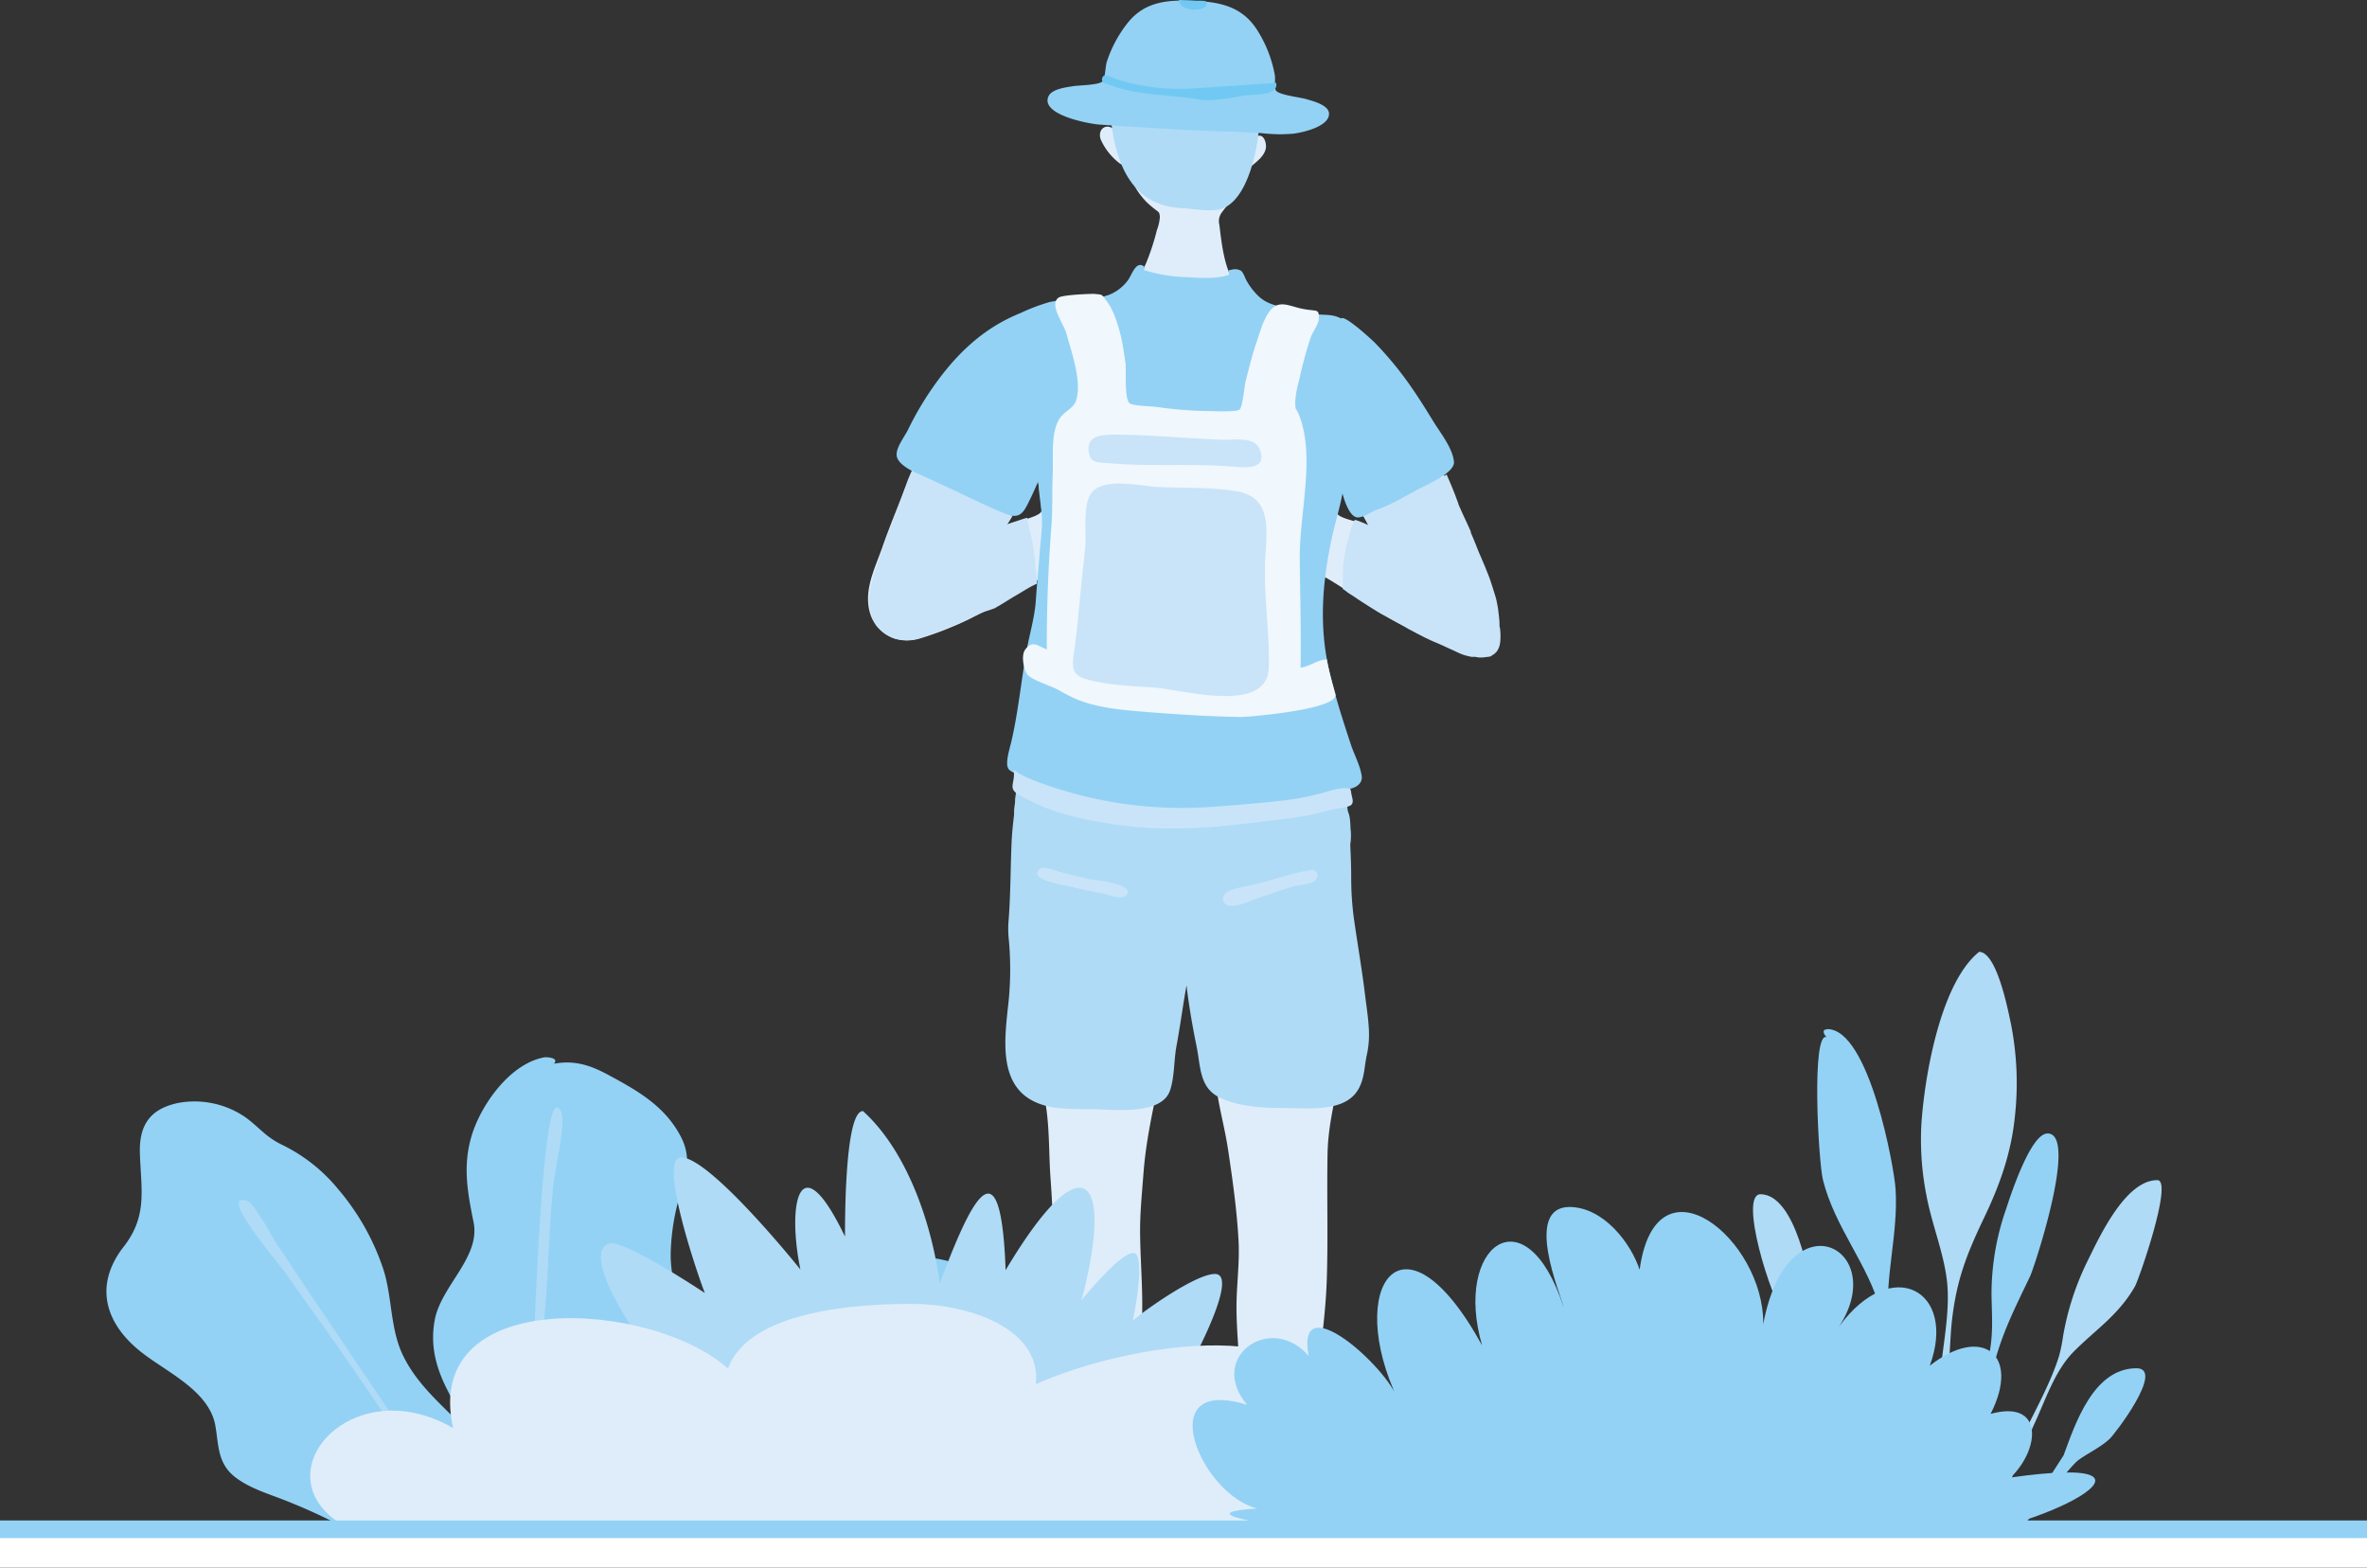 <svg xmlns="http://www.w3.org/2000/svg" xmlns:xlink="http://www.w3.org/1999/xlink"
     viewBox="0 0 600 397.36">
    <rect x="0" y="0" width="600" height="397.36" fill="#333333" stroke="none"/>
    <defs>
        <clipPath id="a">
            <rect y="388.06" width="600" height="9.3" style="fill:none"/>
        </clipPath>
        <clipPath id="b">
            <rect x="-1629.63" y="-889.33" width="2844.44" height="2008.13" style="fill:none"/>
        </clipPath>
    </defs>
    <path d="M344.18,258.92a1.16,1.16,0,0,1,0,.18.65.65,0,0,1,0,.13h0l0-.16-.06-.21v0Z"
          style="fill:#dfedfa"/>
    <path d="M309.26,54.83c0,.05,0,.09,0,.14v0h0s0,0,0,0h0V54.8a0,0,0,0,0,0,0Z" style="fill:#dfedfa"/>
    <path d="M309.26,54.83c0,.05,0,.09,0,.14v0h0s0,0,0,0h0V54.8s0,0,0,0Z" style="fill:#dfedfa"/>
    <path d="M379.7,158.25c-.24-5.49-2-10.59-4.12-15.61s-4.13-10.22-6.59-15.14c-1.68-4-3.43-8.32-5.43-12.34-2.32-4.67-5.41-8.91-8-13.4-4.35-7.45-7.7-18.22-17-20.84a114.27,114.27,0,0,0-11.83-2.68c-4.44-.75-9.46-1.9-12.73-5.22-3.56-3.62-4.31-11.08-4.91-16.06a3.63,3.63,0,0,1,.49-2.92c1.6-2.28,3.54-4,4.91-6.61a7.34,7.34,0,0,1-4.24-8.17c.89-3.95,3.94-3.72,7.16-4.18-1.19.78-1.24,3.66.4,2.48a28.93,28.93,0,0,1-2.23,3c-.34.42-2.16,1.94-2.3,2.42-.94,3.26,2.59.31,3.53-.52,1.5-1.32,3.68-2.75,4.06-4.89.24-1.34-.57-4-2.44-2.94,1.42-8.42.25-18.72-5.92-25.16-5.83-6.07-13.28-6.65-20.86-3.79-6.16,2.33-9.59,7.66-10.77,13.94a24.37,24.37,0,0,0,.12,9,3.91,3.91,0,0,0,.92,2.49,15.85,15.85,0,0,0,2.5,1.1,13,13,0,0,1,4.42,3.83,7.39,7.39,0,0,1,1.65,5.34,6.66,6.66,0,0,1-.93,2.67c-.45.71-1.78,1.34-2.07,1.95-.5,1.07,2.27,4.37,3.21,5.28a23.46,23.46,0,0,0,1.85,1.59c1.23,1,1.32.77,1.46,2.07a11.1,11.1,0,0,1-.75,3.37,60.18,60.18,0,0,1-2.72,8.34,14.34,14.34,0,0,1-10.27,8.42c-3.58.91-7.26.81-10.92,1.12-4,.34-7.85,2.85-11.6,4.42a17.27,17.27,0,0,0-5.51,2.94,37.62,37.62,0,0,0-4.75,5.18A80.44,80.44,0,0,0,240.64,100a236.24,236.24,0,0,0-11.73,25c-1.73,4.49-3.59,8.94-5.17,13.49s-4,9.35-3.68,14.15c.38,7,6.42,11.14,13,9.23a82.28,82.28,0,0,0,16.68-7.1c3-1.64,5.61-3.81,8.63-5.35,2-1,4.13-1.75,5.81-3.24,0,2.78-.71,5.53-1,8.29-.45,4.46-.75,8.93-1.16,13.39-.69,7.61-2.09,15.06-3.25,22.6-.56,3.64-.87,7.33-1.19,11-.14,1.71-.69,3.56-.39,5.22.26,1.51.94,3,1.25,4.54,1.61,8,3.53,15.91,3.51,24.17a37.29,37.29,0,0,1-5,18.34c.57.16,3,.32,3.29.71a7.06,7.06,0,0,1,.21,2c.11.95.25,1.91.4,2.85.45,2.76,1.14,5.47,1.66,8.21.89,4.66,2.16,9.24,2.78,13.95.75,5.71.59,11.44,1,17.17s.73,11.55.63,17.3c-.26,14.91,1.25,30,2.57,44.85.28,3.25.53,6.5.8,9.75q.27,3.25.55,6.51c.15,1.76-.06,4.56,1,6.11,1.54,2.34,6.84,3,9.45,2.67,3.05-.41,5-3.56,6.54-5.94.83-1.3,2.86-4.07,2.58-5.6-.36-2-1.87-.64-3.12-1.14-1.62-.64-.44-4.6-.36-6.1.21-4,0-7.84.74-11.8,1.27-6.75,1.47-13.12,1.78-19.94.35-7.51-.36-15-.45-22.46-.07-5.11.46-10.16.84-15.25.79-10.75,3.59-21,5.52-31.58-2.56-.43-3.94-.39-3.75-3.18.23-3.32,1.22-6.52,1.86-9.77.57-2.91.79-5.9,1.52-8.78.55-2.2,2.73-9.67,5.64-9.66,1.61,0,2.31,3.57,2.75,4.69,1.17,3,2.49,5.92,3.37,9,1,3.57,4.21,13-1,14,1.06,4.68,2,9.36,2.69,14.1.74,5,2.08,9.87,2.84,14.87,1.15,7.62,2.25,15.43,2.67,23.13.27,4.93-.31,9.82-.48,14.74-.18,5.42.36,10.94.66,16.35.53,9.58,1.1,19.29,2.06,28.83.29,2.88.48,5.76,1,8.61.27,1.34.38,2.88,1.41,3.87,2.08,2,7.94,2,10.48,1.08,1.34-.48,2.07-1.69,2.83-2.82,1.42-2.08,3.4-4.53,3.93-7,.57-2.7-1.95-3.67-4.25-3.66-1.32,0-1.38.68-1.57-.58a7.66,7.66,0,0,0,.69-1.69c.23-.88.31-1.81.51-2.7,1-4.41,1.66-8.79,2.29-13.27.8-5.67,1-11.42,1.62-17.11.51-4.71,1-9.42,1.17-14.15.39-10.9,0-21.76.22-32.66.13-6,1.41-11.65,2.61-17.45.63-3,1.33-6,2.05-9,.18-.76.74-6.05,1.81-6.11-1.26-1.69-2.36-3.3-2.52-5.47s.4-3.09-.26-5.06a53,53,0,0,1-2.45-10.86c-.71-6-.85-12.5,1.38-18.22.75-1.92,2.43-3.86,3-5.76.72-2.33-.4-6.52-.69-8.88a81,81,0,0,0-1.82-10c-1.65-6.39-3.39-13-4.42-19.54-1.43-9-2.14-20.5.68-29.6,8,4.61,15.23,10.8,23.88,14.06,1.48,1.48,4.78,2.38,6.66,3.32a34.9,34.9,0,0,0,4.14,1.86c2.62.9,5.78,1.31,8-.85C380.22,163.13,379.83,160.23,379.7,158.25ZM264,129.43c0,1.6-7.6,3-9,3.63,3.31-5.72,4.24-12,6.94-18,.61,4.15,1.54,8.59,2,12.51C263.92,128.21,264,128.82,264,129.43Zm82.79,3.76c-1.84-.88-7.57-1.74-7.88-3.17-.23-1,.91-3.05,1.14-4.14a19.52,19.52,0,0,1,1.35-4.73,70.64,70.64,0,0,0,3.33,8,36.33,36.33,0,0,1,1.91,3.45C346.78,133.12,347.24,133.3,346.74,133.19Z"
          style="fill:#dfedfa"/>
    <path d="M279,35.31a15.58,15.58,0,0,0,4.85,6.12c3.2,2,1.06-2.25.5-3.37-.37-.74-1.4-2-1.5-2.76-.12-.95.77-1.13-.29-2.29C280.68,31,278.11,32.58,279,35.31Z"
          style="fill:#dfedfa"/>
    <path d="M270.23,368.77c.11,0,.68,8.15.74,8.83.15,1.74,0,3.71.79,5.31s2.53,1.8,4.11,2.28c2.61.8,6,1.35,8.28-.62a20.47,20.47,0,0,0,2.9-3.46,31.85,31.85,0,0,0,2.63-4.48c.37-.77,1.24-2.42.51-3.19s-1.71-.39-2.51-.33-1-.24-1.05-1.11a17.59,17.59,0,0,1,.16-2.4c-3.22-.14-6.44-.21-9.66-.36-1.46-.06-2.92-.14-4.39-.24-.82-.05-1.68-.23-2.51-.23Z"
          style="fill:#41c0f0"/>
    <path d="M315.87,368.29c-.1,0,.68,9.83.76,10.77a47.7,47.7,0,0,0,1,5.55,3.61,3.61,0,0,0,2.74,3.1,16.73,16.73,0,0,0,5.22.54c.91,0,1.8-.17,2.71-.23a3,3,0,0,0,1.87-.64c1.35-1.09,2.07-2.78,3.05-4.17a18.67,18.67,0,0,0,2.68-5.07c.57-1.77-.36-2.81-1.93-3.37a6.07,6.07,0,0,0-2.19-.4,6.78,6.78,0,0,0-1.19.14c-.16,0-.24.1-.36,0-.31-.16,0-.46-.11-.76.1.22.41-.22.44-.26a2,2,0,0,0,.14-.7c0-.29.09-.58.14-.88.13-.82.29-1.65.47-2.46-2.47-.18-4.94-.35-7.41-.56-2.64-.21-5.34-.64-8-.64Z"
          style="fill:#41c0f0"/>
    <path d="M319.27,27.1c-.78-11.27-7-25.11-21-23.39C283.64,5.5,281.4,15.84,281.4,28.28c1,12.1,4.83,23.85,18.1,24.47,2.81.13,7.9,1.19,10.66,0C317.39,49.56,319.71,33.68,319.27,27.1Z"
          style="fill:#afdbf6"/>
    <path d="M314.55,352.31c.25,3.84.76,7.66,1,11.51q.21,3,.33,6c0,.49,0,1,.06,1.45,0,.21-.07.78,0,.94s.42.17.52.21a12.52,12.52,0,0,0,2.21.66,32.27,32.27,0,0,0,7,.61c1.05,0,2.1-.12,3.15-.22.32,0,.65-.08,1-.14a2.44,2.44,0,0,0,.72-.16c.13-.14.11-.71.14-.89.29-1.88.79-3.67,1.21-5.52.49-2.16.8-4.4,1.08-6.6.33-2.6.74-5.18,1-7.8a14.61,14.61,0,0,1-2.73.11c-.72,0-1.46.07-2.19.05a33.47,33.47,0,0,1-4.88-.57c-1.81-.34-3.61-.74-5.41-1.14-.76-.17-1.52-.33-2.27-.52a6.31,6.31,0,0,1-2.14-.66c.05.88.12,1.77.18,2.65Z"
          style="fill:#afdbf6"/>
    <path d="M268.51,347.06c0,3.48.51,6.93.81,10.39.31,3.66.67,7.31.88,11,0,.56.08,1.13.14,1.69s0,.41.43.59a17.23,17.23,0,0,0,3.09,1,30,30,0,0,0,5.71.53c.79,0,1.5-.16,2.29-.16a18,18,0,0,0,3-.35,14.1,14.1,0,0,0,1.47-.26c.35-.12.28-.12.31-.53s0-.53.07-.79c.16-1.49.28-3,.31-4.49,0-1.11,0-2.22,0-3.33a36.72,36.72,0,0,1,.73-7.32c.31-1.61.67-3.21.93-4.82a36.11,36.11,0,0,1-10.63-.36c-1.74-.3-3.48-.73-5.2-1.17a26.18,26.18,0,0,1-4.36-1.68v.1Z"
          style="fill:#71c9f3"/>
    <path d="M314.51,347.43c-.68,0-.42,1.9-.07,2.27.81.88,4,1.09,5.27,1.36A49.89,49.89,0,0,0,332,352.47c.93,0,3.45-.36,2.38-2-.44-.67-2.3-.08-3.19-.07a41.94,41.94,0,0,1-8.38-.57c-2.64-.51-5.68-2.41-8.29-2.41Z"
          style="fill:#71c9f3"/>
    <path d="M289.09,349.75c0-.61-4.81-.19-5.33-.2a44.67,44.67,0,0,1-9-.83c-1.31-.3-7-3.59-6.29-.42.36,1.6,2.22,1.3,3.79,1.58a67.25,67.25,0,0,0,8.48,1.16C282.43,351.11,289,352.36,289.09,349.75Z"
          style="fill:#71c9f3"/>
    <path d="M230.9,119.79l-.2.5-.16.38c-.14.32-.32.73-.48,1.17-.09.26-.18.52-.28.78s-.19.55-.29.82-.24.64-.37,1l0,.07-.2.52c-.06.15-.12.29-.17.45l-.06.13,0,.14c-.1.28-.2.56-.31.84s-.31.77-.47,1.16l0,.07,0,.07-.06.15,0,.06c-.21.52-.47,1.18-.69,1.79s-.54,1.37-.81,2l-.06.14-.06.14,0,.09-.09.22,0,.09c-.06.14-.12.28-.17.42-.16.38-.3.77-.44,1.15l-.19.49-.08.23-.5,1.32c-.11.3-.22.6-.32.9l-.21.61c-.2.54-.38,1.06-.55,1.58-.23.68-.47,1.36-.73,2.06l0,.05,0,.07-.14.35-.07.21-.15.41-.15.41-.07.21v0c-.11.3-.2.58-.31.87s-.18.46-.26.69-.17.55-.25.82v0c-.16.56-.28,1-.4,1.51l-.12.46v.07c-.09.35-.18.69-.24,1s-.16.87-.24,1.3l-.07.45c-.05.26-.09.53-.13.79a5.26,5.26,0,0,0-.05.81,11.67,11.67,0,0,0,.12,1.57c0,.12,0,.25.07.37l0,.19c.06.35.11.7.19,1.06a4,4,0,0,0,.18.66l0,.06v.05l0,.12.05.14c.06.19.11.37.18.55a5.53,5.53,0,0,0,.36.77l.21.35.2.34.07.12a3.74,3.74,0,0,0,.27.42,3.93,3.93,0,0,0,.5.57l.11.1.07.07.14.13.64.58a6.24,6.24,0,0,0,.66.51q.36.27.69.48l.07,0c.23.15.41.26.6.36a6,6,0,0,0,.76.37l.1,0a3.53,3.53,0,0,0,.6.21l.23.06.17,0,.24.06h.08l.18,0c.26.06.55.1.79.13h.07c.25,0,.51.05.76.06h.25a8.62,8.62,0,0,0,1-.08h.16c.27,0,.54-.09.81-.14l.31-.07h0l.13,0,.3-.08.05,0,.17-.06.83-.26c.76-.25,1.37-.46,1.92-.67.79-.28,1.64-.62,2.05-.78l.08,0,.22-.09,1.18-.47c1.07-.39,2.13-.79,3.19-1.2l.8-.31.69-.31.16-.07c.37-.17.75-.37,1.06-.53l.08,0,0,0,.06,0,.28-.15c.64-.34,1.29-.66,1.94-1l.08,0c.3-.14.59-.29.88-.44l.15-.06.54-.23c.45-.19.91-.35,1.39-.51l.06,0,.84-.3.79-.27.69-.41c.35-.19.7-.38,1-.58l1-.61,2-1.24,1-.58,1-.59c.63-.39,1.26-.78,1.91-1.14.33-.19.66-.38,1-.55l.59-.29a5,5,0,0,1,.53-.23v-.27c0-.26,0-.52-.05-.78s0-.27,0-.4c0-.36-.07-.71-.11-1.07l0-.15c-.05-.38-.11-.79-.2-1.26l0-.12,0-.19c0-.1,0-.2,0-.3,0-.27-.05-.53-.08-.79v-.29l0-.12c0-.39-.09-.79-.14-1.18l-.06-.41-.06-.4c-.1-.73-.22-1.55-.35-2.36-.06-.4-.13-.79-.21-1.19s-.15-.79-.25-1.22c0-.19-.09-.38-.14-.57l-.05-.2-.05-.19-.05-.22c-.09-.32-.2-.74-.29-1.19s-.16-.78-.23-1.17l-.06-.33-.06-.34-.12,0c-.42.11-.84.24-1.29.39l-2.18.73c-.33.11-.71.24-1.1.41l-.4.19.15-.24.18-.28.07-.12.07-.1.16-.26.11-.18.06-.09.19-.31c.14-.23.28-.48.42-.76l-.16,0h-.09a1.88,1.88,0,0,1-.53-.15l-1-.43-.08-.05-.57-.25c-.87-.36-1.61-.67-2.4-1-.47-.22-.93-.46-1.39-.7l-.66-.35-1.61-.82-.11-.05-.18-.09-.13-.06L246,126l-.16-.07-.15-.07-.21-.08-.28-.11-.13,0c-.93-.35-1.7-.66-2.48-1-.49-.21-1-.44-1.44-.67l-.2-.09-.57-.28-.19-.08c-1.66-.77-3.28-1.52-5-2.27l-.56-.24a12.37,12.37,0,0,1-3.36-1.88l-.08,0c-.11.25-.21.5-.31.75Z"
          style="fill:#c9e4f8"/>
    <path d="M364.64,121.16l-.22.15-.13.09-.14.1c-.21.15-.42.3-.63.43a5.2,5.2,0,0,1-1,.51l-.11,0-.24.09h0l.08,0h0c-.53.22-1.05.48-1.52.71l-.17.08-.13.06a11.2,11.2,0,0,1-1.2.54h0l-.27.12h0l0,0s0,0,0,0h0a7.18,7.18,0,0,0-.68.34c-.2.11-.4.22-.61.31l-.8.34c-.49.29-1.09.62-1.73.93-.47.23-.95.45-1.52.7s-1.49.81-2.28,1.15c-.54.25-1.06.51-1.67.82-.36.18-.79.4-1.23.57l-.08,0-.25.11h0l.09,0,0,0h.05c-.21.09-.41.19-.61.3l-.18.08-.17.09a10.3,10.3,0,0,1-1,.4l-.2.06-.19.05-.28.18-.18.14.11.19.14.25.08.15.5.88c.13.26.34.64.58,1l0,0,.07.09-.1-.06-.13-.08-.13-.06c-.38-.18-.76-.35-1.18-.52l-.2-.08c-.29-.12-.61-.25-.92-.36l-.64-.21-.18-.05c-.1.16-.17.31-.25.47s-.25.52-.39.86l0,.05a5.2,5.2,0,0,0-.21.55c-.07.19-.13.38-.19.57s-.14.5-.2.75l-.13.47c-.06.22-.12.45-.19.67l-.05.16v.05l-.08.27c-.11.4-.23.79-.33,1.19s-.19.77-.28,1.18v.05a5.2,5.2,0,0,0-.11.51c0,.2-.07.39-.1.59-.14.89-.26,1.68-.36,2.44,0,.28-.07.57-.1.86l0,.46,0,.45q-.06.62-.09,1.23v.13l0,.39,0,.4v.13c0,.23,0,.44,0,.66s0,.64,0,1v.46c0,.09,0,.19,0,.29l0,.18v.05h0l.36.25.39.27.33.27h0c.11.09.23.17.35.25l.33.21.7.45.75.49.62.43,1.45.94,1.47.94,1,.62.93.58c.34.2.68.41,1,.6l1,.53,2,1.1,1.05.57,1,.55c.68.37,1.35.76,2,1.15l1,.52,1,.54,1,.51,1.06.55,1,.47.59.28.48.22,0,0,.95.39.88.38.91.41.81.38.89.41.9.4c.27.12.53.27.81.39s.51.24.78.35h0a10.54,10.54,0,0,0,1.43.5l.72.17.29.07.39.08h0l.21,0,.23,0,.24,0a1.9,1.9,0,0,1,.25,0l.41.08.4.06a6,6,0,0,0,1.27,0l.68-.08.61-.07h0l.52-.09.17-.12.34-.22.16-.11a3.35,3.35,0,0,0,.52-.39,4.15,4.15,0,0,0,.44-.49,4.74,4.74,0,0,0,.58-1.13,5.68,5.68,0,0,0,.25-1.24c.05-.4.06-.8.07-1.19a13.15,13.15,0,0,0-.06-1.61c0-.36-.09-.74-.14-1.07V159l-.05-.35V158c0-.59-.07-1.11-.12-1.59s-.13-1.17-.2-1.75-.17-1.1-.28-1.65l-.05-.25c-.1-.53-.19-.93-.31-1.35l-.36-1.18-.16-.49q-.25-.85-.54-1.71l-.07-.22c-.14-.43-.28-.86-.44-1.29s-.41-1.09-.6-1.54-.44-1.12-.68-1.68l-.13-.3-.13-.3-.08-.18-.45-1.09-.33-.74-.19-.44-.23-.57-.12-.28-.06-.17-.09-.22-.09-.23-.27-.68-.14-.35-.21-.51c-.22-.54-.44-1.09-.68-1.63-.08-.2-.17-.39-.26-.59l0,0,0-.06,0-.07,0-.08,0-.07c-.09-.21-.19-.41-.28-.62l-.21-.47-.09-.21-.08-.16-.06-.13c-.07-.17-.15-.34-.22-.5l-.47-1-.32-.68c-.24-.5-.46-1-.69-1.53l-.24-.53-.06-.14c-.15-.32-.29-.64-.43-1l0-.06-.05-.13,0-.09,0,.05-.09-.23c-.15-.45-.33-.89-.5-1.32l0-.07-.08-.2-.09-.24c-.16-.39-.31-.78-.47-1.18-.54-1.32-.94-2.29-1.33-3.16-.13-.3-.26-.6-.4-.9-.42.31-.86.6-1.36.92Z"
          style="fill:#c9e4f8"/>
    <path d="M334.38,175.67h0Z" style="fill:#f0f7fd"/>
    <path d="M267,77.59v0a0,0,0,0,1,0,0l0,0v0Z" style="fill:#f0f7fd"/>
    <path d="M269.15,81.8h0l0,.08v0h0l.07,0s0-.1,0-.15a.23.23,0,0,1-.07.07Z" style="fill:#f0f7fd"/>
    <polygon points="271.67 74.97 271.68 74.97 271.67 74.97 271.67 74.97 271.67 74.97"
             style="fill:#f0f7fd"/>
    <path d="M282.51,110.18a28.84,28.84,0,0,0-4.9.41.91.91,0,0,0-.56.43,1.06,1.06,0,0,0-.13.46.55.55,0,0,0-.18.08,1,1,0,0,0-.44.56,4.81,4.81,0,0,0-.25,1.52l0,.55,0,.56a3.55,3.55,0,0,0,.05.8,1.66,1.66,0,0,0,.15.46,1.63,1.63,0,0,0,.58.67,3.56,3.56,0,0,0,.51.27,6.56,6.56,0,0,0,.79.32,3.86,3.86,0,0,0,1.11.12h1.74c.53,0,1.06.07,1.58.12l1,.08c.63,0,1.27.07,2,.07,1.34,0,2.67-.08,3.8-.16.5,0,1,0,1.71,0h1.11c1,0,1.95.05,2.92.09l2.24.13c1.19.07,2.42.15,3.63.18h3.49c.76,0,1.52,0,2.28,0,1.49,0,3,.16,4.47.27l1,.08c1,.07,1.91.16,2.87.24h.16c.44,0,.88.08,1.32.09H317a2.34,2.34,0,0,0,1.71-.51,3,3,0,0,0,.65-2,9.34,9.34,0,0,0,0-1.41c0-.3-.06-.59-.1-.89a2.68,2.68,0,0,0-.57-1.33,1.78,1.78,0,0,0-.65-.49,1.74,1.74,0,0,0-.48-.14l-.34,0-.61,0-.7,0-.58,0-1.4-.07c-1-.05-1.93-.09-2.9-.12l-1.37-.07-1.38-.08-1.38,0q-.75,0-1.5,0c-.71,0-1.42-.08-2.13-.13l-.7-.06c-.95-.06-1.9-.14-2.85-.22-.75-.08-1.5-.14-2.25-.21l-.73-.07-.39,0c-.8-.07-1.6-.15-2.4-.2s-1.31-.06-2-.08l-.93,0c-1,0-1.94,0-2.89,0-1.78,0-3.39,0-4.93-.06Z"
          style="fill:#dfedfa"/>
    <path d="M280.82,122.9a5.88,5.88,0,0,0-1.38.18c-.25.07-.52.15-.84.27a4.23,4.23,0,0,0-.76.4l-.44.29a3.41,3.41,0,0,0-.61.56,4.45,4.45,0,0,0-.93,1.79,15.64,15.64,0,0,0-.33,3.34l-.06,1.8,0,1.06c0,.93-.09,1.9-.17,3s-.14,1.95-.19,2.93v.21c-.05.85-.09,1.74-.21,2.6l-.18,1.34c-.08.54-.16,1.08-.22,1.62-.1.79-.17,1.58-.24,2.37l0,.52c-.05.53-.1,1.06-.16,1.59s-.09.92-.13,1.39-.07.68-.1,1c-.07.61-.13,1.23-.17,1.85-.11,1.61-.21,3.21-.31,4.82-.06.38-.13.75-.19,1.12s-.12.65-.17,1c-.11.66-.19,1.33-.27,2l0,.31c-.08.66-.16,1.31-.25,2v.08h0v.14l0-.08-.11.62-.1.67c-.06.45-.15.9-.24,1.35l0,.15c-.09.45-.16.91-.23,1.36,0,.26-.07.52-.1.79a1.24,1.24,0,0,0,.06.43l0,.15a1.26,1.26,0,0,0,.05.28,1.36,1.36,0,0,0,.57.72,1.3,1.3,0,0,0,.48.18,4.37,4.37,0,0,0,.91.59,6.24,6.24,0,0,0,1.06.39l.56.17.52.15.52.14.63.16c.25.06.5.12.76.16l.87.14.2,0,.63.08,1.39.16.57.06,1.13.13,1.58.19,1.68.2,2.43.25.66.07c.93.09,2.05.19,3.19.23h.66c.83,0,1.68.05,2.52.14.64.06,1.29.14,1.94.23.82.11,1.64.24,2.45.38l.57.08c.58.1,1.16.19,1.74.26s1.08.1,1.63.13l1.58.11,1.64.12c.88.06,1.78.08,2.65.11h.49c.89,0,1.78,0,2.66,0h1.27l.43,0h.36l.19,0a.91.91,0,0,0,.76.41h.75a4.39,4.39,0,0,0,2-.59,6.9,6.9,0,0,0,1.12-.88l.11-.11c.12-.11.25-.23.37-.36a5.76,5.76,0,0,0,.53-.65,4.43,4.43,0,0,0,.67-1.38,9.87,9.87,0,0,0,.27-1.42,15,15,0,0,0,.14-1.58c0-.95,0-1.91,0-2.86,0-.72-.06-1.45-.08-2.18,0-1.07-.06-2.14-.12-3.2,0-.9-.06-1.8-.06-2.58a3.25,3.25,0,0,0-.24-1.52v-.09c0-.51,0-1,0-1.52s0-1,0-1.43-.08-1-.13-1.5v-.16c-.07-.6-.12-1.21-.17-1.81l-.1-1-.06-.8c-.09-1.55-.06-3.12,0-4.64l0-1c0-1,.07-2.05.12-3.08,0-.84.07-1.68.1-2.52v-.15c0-.86.05-1.75,0-2.62s-.06-1.84-.09-2.76c0-.55-.06-1-.11-1.45a5.82,5.82,0,0,0-.24-1.26,9.6,9.6,0,0,0-.57-1.46,4.79,4.79,0,0,0-1.26-1.39,3.4,3.4,0,0,0-.54-.33c-.29-.15-.58-.3-.88-.43a6.92,6.92,0,0,0-1.22-.41c-.41-.1-.82-.18-1.23-.26l-.3,0-.3-.06c-.38-.07-.76-.15-1.15-.21a22.08,22.08,0,0,0-2.75-.25c-.48,0-.95,0-1.43-.08l-1.37-.08h-3c-.52,0-1,0-1.55-.07l-1.3-.06c-1,0-1.93-.07-2.89-.14l-1.18,0c-.53,0-1.07,0-1.6-.09-1-.09-1.92-.16-2.87-.22-.38,0-.76,0-1.14,0h-.18l-.54,0h-.8c-1,0-2.1-.08-3.13-.15-.74,0-1.49-.09-2.23-.12-.9,0-1.81-.1-2.8-.18l-1.19-.1Z"
          style="fill:#dfedfa"/>
    <path d="M336.88,28.68c-.2-2.14-4.21-3.09-5.82-3.57s-6.72-1-7.62-2.15c-.42-.55-.14-3.11-.28-3.87a31.73,31.73,0,0,0-4.35-11.26c-3.67-5.95-9.1-7.3-15.83-7.6S290.16.18,285.65,6.06a31.58,31.58,0,0,0-5.12,9.7c-.3.9-.42,4.23-1,4.83-1,1-5.85,1-7.43,1.24-1.77.29-5.46.7-6.32,2.57-2.15,4.66,10.16,7,13,7.18,6.82.5,13.67.84,20.48,1.28s13.83.38,20.8.91a38,38,0,0,0,7.91.1C330.48,33.53,337.13,32,336.88,28.68Z"
          style="fill:#93d2f5"/>
    <path d="M299,0c-.52,0,.11.92.24,1.13.56.87,2.28,1.27,3.23,1.31s2.71-.1,3.25-1c1-1.61-1.38-1.18-2.47-1.26C301.87.13,300.45.09,299,0Z"
          style="fill:#71c9f3"/>
    <path d="M323.49,21s-21.76,1.5-23.05,1.5a53.43,53.43,0,0,1-17.23-2.35c-1.3-.43-3.19-1.74-3.73-.56-.68,1.51,1.25,1.72,2.37,2.13,7,2.57,14.54,2.2,21.74,3.47,3.85.66,8.62-.49,12.51-1.06C318.07,23.88,324.18,24.26,323.49,21Z"
          style="fill:#71c9f3"/>
    <path d="M259.09,196l.52.3c.18.11.37.21.56.31l.53.26h0c-.15-.09-.3-.18-.46-.26s-.45-.25-.68-.37l-.22-.11L259,196l.1,0Z"
          style="fill:#c9e4f8"/>
    <path d="M257.21,195.58a.38.38,0,0,0,.69.22l-.51-.33-.16-.11a.82.82,0,0,0,0,.22Z"
          style="fill:#c9e4f8"/>
    <path d="M341.68,199.32h0Z" style="fill:#c9e4f8"/>
    <path d="M255.35,193.77V194a.06.06,0,0,1,0,0,.06.06,0,0,0,0,0l0,.1a.18.18,0,0,0,.17-.18.19.19,0,0,0-.18-.19Z"
          style="fill:#afdbf6"/>
    <path d="M368.55,116.94c-.41-3.51-3.47-7.26-5.26-10.19-2.18-3.57-4.43-7.14-6.89-10.52A88,88,0,0,0,348.63,87c-.76-.78-7.88-7.37-8.66-6.26-2.52-1.34-4.71-.7-7.23-1.25-1.4-.3-2.77-.71-4.16-1-3.67-.82-7.05-.88-9.8-3.65A17.05,17.05,0,0,1,316,71.17c-.4-.69-.81-2.09-1.45-2.56a3.14,3.14,0,0,0-2.16-.3c-1.38.31-.92.12-.83,1.33-3.18,1.16-7.81.78-11.06.6a38.17,38.17,0,0,1-10.76-1.88c1.15-.11,0-1.45-1-1.16-1.32.36-2.12,3-2.95,4a11.06,11.06,0,0,1-6.65,4.12c-4.32.89-8.85.31-13.17,1.26a49.76,49.76,0,0,0-7.31,2.78c-10.15,4.08-17.28,11.41-23.27,20.4a78.4,78.4,0,0,0-5.18,9.08c-.85,1.76-3,4.45-2.93,6.42,0,2.76,5.42,4.84,7.42,5.74,2.17,1,4.35,2,6.51,3,4.3,2,8.69,4.19,13.07,6,2.68,1.1,4.31,1.32,5.85-1.52,1.15-2.14,2.13-4.39,3.12-6.61,0,2.94.64,5.9.83,8.83.2,3.22-.34,6.52-.56,9.75-.27,3.87-.69,7.73-.94,11.6-.29,4.46-1.6,8.58-2.38,13-1.36,7.63-2.09,15.39-3.84,22.94-.35,1.53-1.57,5.22-.83,6.7.59,1.17,2.15,1.06,2.49,2.08.28.85-.23,2.36-.31,3.24s-.67,3.27-.24,3.71,2.83.8,3.63,1c2.61.72,5.23,1.32,7.88,1.89,4.75,1,9.55,2,14.36,2.65,11.25,1.63,22.72,2.13,34.07,2.7,6.23.31,12.47.77,18.7.8,1.18,0,5.34.55,6.12-.2.54-.51-.22-4-.3-4.73-.12-1.12-.28-2.23-.42-3.35-.18-1.48-.35-3-.61-4.44,2.15.06,4.61-1.12,4.27-3.39-.39-2.63-1.91-5.41-2.74-7.93-2.05-6.21-4.05-12.39-5.51-18.77-2.61-11.36-1.73-22.5.73-33.81.8-3.71,2-7.4,2.64-11.11.41,1.6,1.66,5.59,3.52,6.07,1.31.34,3.3-1.07,4.54-1.61l-.21,0c4.73-1.48,9.25-4.53,13.38-6.48C362.84,122.29,368.94,119.55,368.55,116.94Z"
          style="fill:#93d2f5"/>
    <path d="M257.94,197.73c-.62,2.07-.33,4.49-.61,6.61-.39,3-.76,6-.9,9.06-.3,6.59-.24,13.21-.76,19.79a26.44,26.44,0,0,0,.06,5.11,81.46,81.46,0,0,1-.29,17.52c-.77,7.5-2,17.8,5.23,22.55,5,3.27,11.53,2.65,17.24,2.79,5.07.12,16.63,1.44,18.7-4.82,1.13-3.41.95-7.68,1.62-11.26.95-5.1,1.62-10.22,2.53-15.32.61,5.19,1.52,10.39,2.56,15.5,1.1,5.46.66,10.81,6.49,13.23s11.68,2.31,18,2.4c5.35.08,13.23.61,16.4-4.61,1.7-2.81,1.58-5.74,2.24-8.8a23.76,23.76,0,0,0,.54-6.54c-.14-3-.64-6-1-9-.77-6.32-1.87-12.65-2.78-19a78,78,0,0,1-.7-10.59c0-2.52-.09-5-.21-7.51s.46-7.77-.83-9.44a9.37,9.37,0,0,0-.2-2.78c-.24-1.81-.5-1.46-2-1.11-1,.24-2,.46-3,.65-2.62.5-5.22,1.12-7.83,1.65a130.39,130.39,0,0,1-14.83,2.37c-13.78,1.18-27.55.73-41-2.55a67.37,67.37,0,0,1-7.77-2.32,30.29,30.29,0,0,1-3.51-1.53c-.81-.42-2.63-2.12-3.49-2.12Z"
          style="fill:#afdbf6"/>
    <path d="M257,195.55c.28,3.26-1.69,4.32,1.57,6.08,1.92,1.05,3.92,2,5.93,2.88,5.3,2.24,11.08,3.33,16.73,4.27,12.06,2,24.69,1.27,36.62-.28,5.28-.69,10.81-1.1,16-2.33,1.31-.31,2.61-.66,3.92-1,1-.23,4.21-.51,4.8-1.2s.25-1.5,0-2.69c-.28-1.56-.05-1.39-1.42-1.48-2.19-.14-5,1-7,1.46a66.87,66.87,0,0,1-8.17,1.56c-6.34.73-12.78,1.27-19.16,1.72a104.52,104.52,0,0,1-45.44-7,20.66,20.66,0,0,1-4.43-2.41l.05.42Z"
          style="fill:#c9e4f8"/>
    <path d="M263.36,220.45c-2.72,2.72,7.33,4.08,8.52,4.39,2.55.67,5.08,1.14,7.66,1.64,1.43.27,4.82,1.72,5.93.48,2.63-3-8.16-3.85-9.73-4.21-2.5-.56-5-1.22-7.49-1.86-1.33-.35-3.71-1.61-4.89-.44Z"
          style="fill:#c9e4f8"/>
    <path d="M332.11,220.55c-5.17.86-10.15,2.81-15.28,3.9-1.57.34-4.26.71-5.67,1.58-1.82,1.14-1.36,3.43.76,3.57,2.51.17,5.75-1.61,8.1-2.34s4.92-1.71,7.4-2.47c1.62-.5,3.93-.47,5.42-1.27,1.69-.9,1.48-3.3-.73-3Z"
          style="fill:#c9e4f8"/>
    <polygon points="325.55 179.16 270.82 173.12 270.82 104.66 319.39 104.66 325.55 179.16"
             style="fill:#c9e4f8"/>
    <path d="M338.51,175.89c-.82-2.89-1.64-5.79-2.18-8.74-2.27,0-4.35,1.81-6.65,2.08.17-9.22-.12-18.42-.21-27.63-.11-11.5,4.06-26-.25-36.6-.75-1.84-.85-.65-.9-3.14a24.9,24.9,0,0,1,1-5.5,100.1,100.1,0,0,1,2.89-10.74c.49-1.45,2.1-3.5,2.11-4.89,0-2.59-.3-1.7-4.19-2.46-2.88-.56-5.33-2.06-7.46-.28s-3.33,6.34-4.09,8.56c-1.14,3.32-2,6.78-2.85,10.19-.32,1.29-.72,6.36-1.51,7.05s-6.39.41-7.54.41A103.45,103.45,0,0,1,293,103.12c-1-.14-6.12-.21-6.77-1-1.29-1.62-.67-8.26-.95-10.34.2,1.5-.32-2.07-.4-2.55-.26-1.55-.5-3.14-.91-4.67-.71-2.7-1.77-6.13-3.52-8.34-1.32-1.68-.71-1.5-3.18-1.74-.55,0-8,.19-9,1-2.36,1.87,1.35,6.47,2.06,9.1,1.27,4.69,4.08,12.41,2.37,17.11-.75,2-3.08,2.57-4.28,4.68-2.11,3.7-1.38,9.48-1.57,13.71s0,8.39-.28,12.55c-.84,10.76-1.26,21.32-1.22,32-2.64-1.18-3.74-2.27-5.46,0-1.2,1.61-.29,5.49.68,6.5,1.36,1.41,6,2.73,8,3.91.92.55,1.87,1,2.83,1.52,6,3,13.82,3.46,20.38,4,7.64.57,15.35,1.08,23,1.17C317.64,181.63,339.63,179.74,338.51,175.89Zm-56-65.71c9.1,0,18.09.93,27.17,1.28,3,.11,8.26-.93,9.6,2.36,2.26,5.53-4.09,4.67-7.12,4.43-10.38-.82-20.91.09-31.24-.86-2.44-.22-4.47.15-4.93-2.78C275.32,110.36,279.38,110.18,282.51,110.18Zm39.1,59.1c-.37,11.84-21.77,5.53-29,5-5.16-.35-10.56-.56-15.62-1.7s-5.48-2.52-4.74-7.35c.86-5.63,1.33-12.15,1.95-18.13.29-2.89.67-5.76.9-8.65.28-3.6-.58-9.88,1.25-13,2.84-4.84,12.64-2.18,17.46-2,6.41.27,13.44,0,19.79,1.11,9.51,1.62,7.25,11.06,7.06,18.58C320.42,151.92,321.86,160.56,321.61,169.28Z"
          style="fill:#f0f7fd"/>
    <path d="M472.53,330Z" style="fill:#dfedfa"/>
    <path d="M441.52,364.67Z" style="fill:#dfedfa"/>
    <path d="M501.67,241.27c-9.84,7.89-13.89,31.83-14.64,43.93a72.71,72.71,0,0,0,1.27,17.67c1.32,7.23,4.36,14.51,5.21,21.66,1,8.47-1.44,18.07-1.89,26.49-.22,4.09-2.11,39.61.7,39.61-1,0,2.13-52.51,2.31-54.35,1.08-11.14,3.58-17.73,8.36-27.72,4-8.37,6.87-16.48,7.78-25.79a77.37,77.37,0,0,0-1-23.13C509,256,506.15,241.27,501.67,241.27Z"
          style="fill:#afdbf6"/>
    <path d="M446.23,302.7c8.93,0,12.76,21.56,13.32,27.49.29,3.05.13,6.11.37,9.16.44,5.51,2.4,10.52,4,16.09,2.4,8.58,4.77,17.2,6.64,25.91,2.57,12-.52,6.34-2.41-2.05-3.49-15.49-5.94-32.42-15.59-45.33-3.82-5.09-11.87-31.27-6.29-31.27Z"
          style="fill:#afdbf6"/>
    <path d="M546.86,299.13c4.09,0-4.71,25.25-5.69,26.95-4.23,7.36-9.92,10.87-15.55,16.56-4.8,4.87-7.08,12.16-10,18.4-1.11,2.39-11.94,28.95-12.35,28.95-2.65,0,8.14-23.22,8.29-23.53,3.32-7.19,8.08-15.29,10.38-22.75a38.78,38.78,0,0,0,1-4.91,69.71,69.71,0,0,1,6.24-19.21c2.92-5.9,9.53-20.46,17.66-20.46Z"
          style="fill:#afdbf6"/>
    <path d="M541.57,346.81c7.27,0-5.43,16.62-6.84,17.93-2.43,2.24-5.37,3.49-7.92,5.36-2.38,1.75-16.77,20.14-16.55,20.26-1-.57,12.71-21.16,12.83-21.48,2.9-7.81,7.51-22.07,18.48-22.07Z"
          style="fill:#93d2f5"/>
    <path d="M519,287.29c7.92,0-3.36,34-4.39,36.19-4.34,9.08-7.53,15.18-9.81,25-2.72,11.79-2.95,25.29-6.59,36.67-3.41,10.65-.86-5.1-.5-7.88.38-3,.78-6,1.27-9,1.43-8.86,4-17.47,5.49-26.3.8-4.73.41-9.14.35-14a65.27,65.27,0,0,1,3.68-21.48c.93-2.81,6.15-19.18,10.5-19.18Z"
          style="fill:#93d2f5"/>
    <path d="M463.19,260.84c10.69,0,17,35.39,17.3,40.42.76,11.32-2.73,22.18-1.8,33.25.55,6.49,6.7,53.61,4.57,53.61-1,0-5.08-50.21-6.61-56.06-3-11.45-11.55-20.88-14.56-33-1.17-4.71-3-38,1-36.16-.69-.47-1.46-2,.06-2Z"
          style="fill:#93d2f5"/>
    <path d="M434.53,344.3c16,1.32,17,24.84,22.56,35.74,1.06,2,4.87,6.7,2.7,8.64.2-.18-8.51-14-9.49-15-1.39-1.47-3.22-2.55-4.64-4a39.93,39.93,0,0,1-9.29-15.81c-.34-1.05-2.3-9.53-1.84-9.53Z"
          style="fill:#93d2f5"/>
    <polygon
            points="52.52 304.1 71.56 343.05 114.85 390.67 122.78 390.67 86.28 331.8 60.31 296.3 52.52 304.1"
            style="fill:#afdbf6"/>
    <polygon
            points="136.68 279.58 127.98 322.06 133.19 386.2 139.47 391.05 146.51 322.14 147.61 278.17 136.68 279.58"
            style="fill:#afdbf6"/>
    <path d="M36.09,342.94c6.45,5,17,9.7,18.51,18.48.87,5.14.54,9.6,5.17,13.11,3.22,2.43,7.24,3.78,11,5.19a144.4,144.4,0,0,1,17,7.74,24.74,24.74,0,0,0,6.72,2.3h25.24c-.27-.44-.56-.87-.85-1.3-4.1-3.88-10.44-14.59-12-16.68-1.84-2.43-3.61-4.91-5.36-7.4-1.49-2.05-3-4.12-4.38-6.23q-6.53-9.67-13.22-19.23c-3.68-5.15-7.39-10.29-11-15.51-1.84-2.69-12.19-14.66-12.37-18.12-.18-.89.24-1.47,2.11-.93.83.25,1.89,1.77,2.83,3.34,2,2.73,3.75,6.14,4,6.57,3.4,5.05,6.71,10.16,10.13,15.2,7.47,11,14.81,22,22.32,33,6,8.75,12.45,16.48,18,25.44a4.68,4.68,0,0,0,3,1.87h40.24q2.85-1.77,5.7-3.49c.73-.55,1.43-1.07,2.09-1.48q4.31-2.71,8.69-5.29c9.56-5.63,19.61-10.3,29.39-15.5l1.28-.68,1-.54c13.21-7.3,25.71-15.75,38.4-23.84,2.51-.45.62,1.79-.07,2.6l-.13.18c-1.95,2.46-6.34,4.14-9.41,5.83-2.56,1.59-5.09,3.23-7.63,4.87-1.16.76-2.32,1.52-3.5,2.27l-2.74,1.69-.37.23q-7.23,4.45-14.7,8.5l-.34.18-.45.24c-1,.51-1.93,1-2.89,1.55-10.84,5.66-21.54,11.13-32,17.24a47.57,47.57,0,0,1-7.16,4.31c-.6.38-1.21.74-1.82,1.13h55.18c4.06-1.34,7.95-5.92,9.94-9.41,1.26-2.22,1.88-5.16,3.39-7.25,2.28-3.13,6.18-3.69,9.7-4.66,7.59-2.11,15.72-5.16,18.76-13.13a23.47,23.47,0,0,0,.36-14.05,15.44,15.44,0,0,0-3.45-6.59c-.44-.51-1.76-.81-2.07-1.3s-.13-1.67-.55-2.37c-4.15-6.87-14.21-11.35-21.9-12.21-10.47-1.18-17.47,6.81-21.68,15.39-1.85,3.78-3,8.88-7.15,10.76-7.58,3.45-17.13-.09-25.1,3.22a26.71,26.71,0,0,0-13.08,11.33c-2.63,4.56-4.07,9.28-8.65,12.4-.73-7.64.19-11.83,5.7-17.37,5.12-5.14,7.17-10.4,6.81-17.62-.34-6.87-3.05-13.13-2.69-20.15a56.88,56.88,0,0,1,2.39-14.12c1.65-5.3,2.88-9.52,0-14.83-4.1-7.64-11.06-11.5-18.35-15.43-4.43-2.39-8.49-3.72-13.65-2.77,1.39-1.54-1.86-1.71-2.4-1.62-8.63,1.5-16,11.86-18.42,19.69-2.35,7.67-1.14,14.37.43,22.09,1.82,8.94-8.27,16.15-9.85,24.85-1.16,6.34.27,11.85,3.12,17.51,1.28,2.56,2.65,4.85,2.46,7.87-5.06-5-10.33-9.76-13.53-16.27-3.37-6.85-2.76-14.62-5-21.81a60.67,60.67,0,0,0-11.5-20.49,42.23,42.23,0,0,0-14-11.15c-4.45-2.13-5.64-4.2-9.39-7a22.74,22.74,0,0,0-17-3.76c-7.18,1.43-10.13,5.53-9.89,12.82.29,9.13,2,15.8-4.09,23.63C23.71,325.78,26.58,335.6,36.09,342.94Zm98.25,28.58c.15-8.38-.08-16.73.56-25.1.16-2.1.3-4.21.44-6.31,1-26.44,2.89-59.34,5.72-59.34a.69.69,0,0,1,.25,0h.07c2.24.66.74,9-.26,14.16-.34,2.23-.68,4.21-.85,5.47-.09.84-.17,1.68-.25,2.52-.85,9.24-1,18.51-1.75,27.75-1.15,13.49-1.94,26.7-2.14,40.23,0,2.39.18,17.75-1.87,17.87a.22.22,0,0,1-.17-.11c-.16.05-.33,0-.51-.21-1-1.11-.11-5.88.29-8.67.13-2.53.31-5,.4-6.52C134.29,372.71,134.33,372.12,134.34,371.52Z"
          style="fill:#93d2f5"/>
    <path d="M218.73,281.63c-4.73,0-4.51,29.48-4.54,31.8-11.57-24.11-14.73-8.39-11.3,8.36-1.16-1.5-23-28.43-30.22-28.43-6.23,0,5,32.08,6,34.38,0,0-21.08-14.06-24.46-12.48-7.72,3.39,10.18,28.16,15,33.33-29.4-17.21-36.52-5.55-12.66,10.26-33.58-16.79-2.89,10,11.81,15.78-10.47-2.64-48.21-9.2-24.77,3.77,13.71,7.58,38.11,7.05,54.11,7.71,28.68,1.17,78,6.53,104.06-3.26s20.6-20.35-4.82-11.19c17-9.61,25.79-34.74-.58-16.55,1.48-1.33,19-32.2,11.61-32.2-4.85,0-17.81,9.22-20.85,11.83.39-1.21,3.42-17.16.18-17.16-3.41,0-12.68,11.37-13.14,12,8.24-31.33.67-41.05-19.25-7.63-1.26-35.3-9.67-15.17-16.71,3.32-1.78-13.68-7.63-32.9-19.42-43.62Zm-12.14,103a103.43,103.43,0,0,1-15-3.38c4.75,1.24,11.87,2.69,15,3.38Z"
          style="fill:#afdbf6"/>
    <path d="M91.11,388.63h275c20.18-1,57-4.22,25.56-21.52-16.79-9.22-35.42-3.6-53.1-5.66-.85-30-53.13-20.94-76-10.59,1.53-14.39-17.48-20.37-31.45-20.37-14.24,0-41.19,1.77-46.6,16.4-19.21-17.28-77.71-21.21-69.67,15.06C87.3,346.13,63.07,377.26,91.11,388.63Z"
          style="fill:#dfedfa"/>
    <path d="M397.65,305.93c-11.45.3-2,22.25-1.28,25.44-9.63-29.6-28.05-15.55-20.68,9.65-20.19-36.79-35-14.64-21.27,13.85-2.62-8.23-26.1-29.33-22.69-11.17-9.54-11.14-25.86.33-15.59,12.39-24.45-7.62-11.9,22.7,2.52,26.26-30.53,2,48.6,9.63,62.92,9.53,26.25-.19,52.36-2.15,78.62-2.71,10.77-.23,20.39.91,31.34.51,24.07-.88,64.91-21.77,18.14-15.18,7.59-7.39,8.32-19.83-5.09-16.12,7.7-15.09-2.18-22.63-15.42-12.21,7-19-9.6-28.29-23-9.92,13-19.81-13.07-33.56-19.22-.59.34-21.51-27.18-44-31.33-13.81-2.14-6.61-9.12-16-18-15.92Z"
          style="fill:#93d2f5"/>
    <g style="clip-path:url(#a)">
        <g style="clip-path:url(#b)">
            <rect x="-7.41" y="378.76" width="614.81" height="27.89" style="fill:#fff"/>
        </g>
    </g>
    <rect y="385.39" width="600" height="4.47" style="fill:#93d2f5"/>
</svg>

